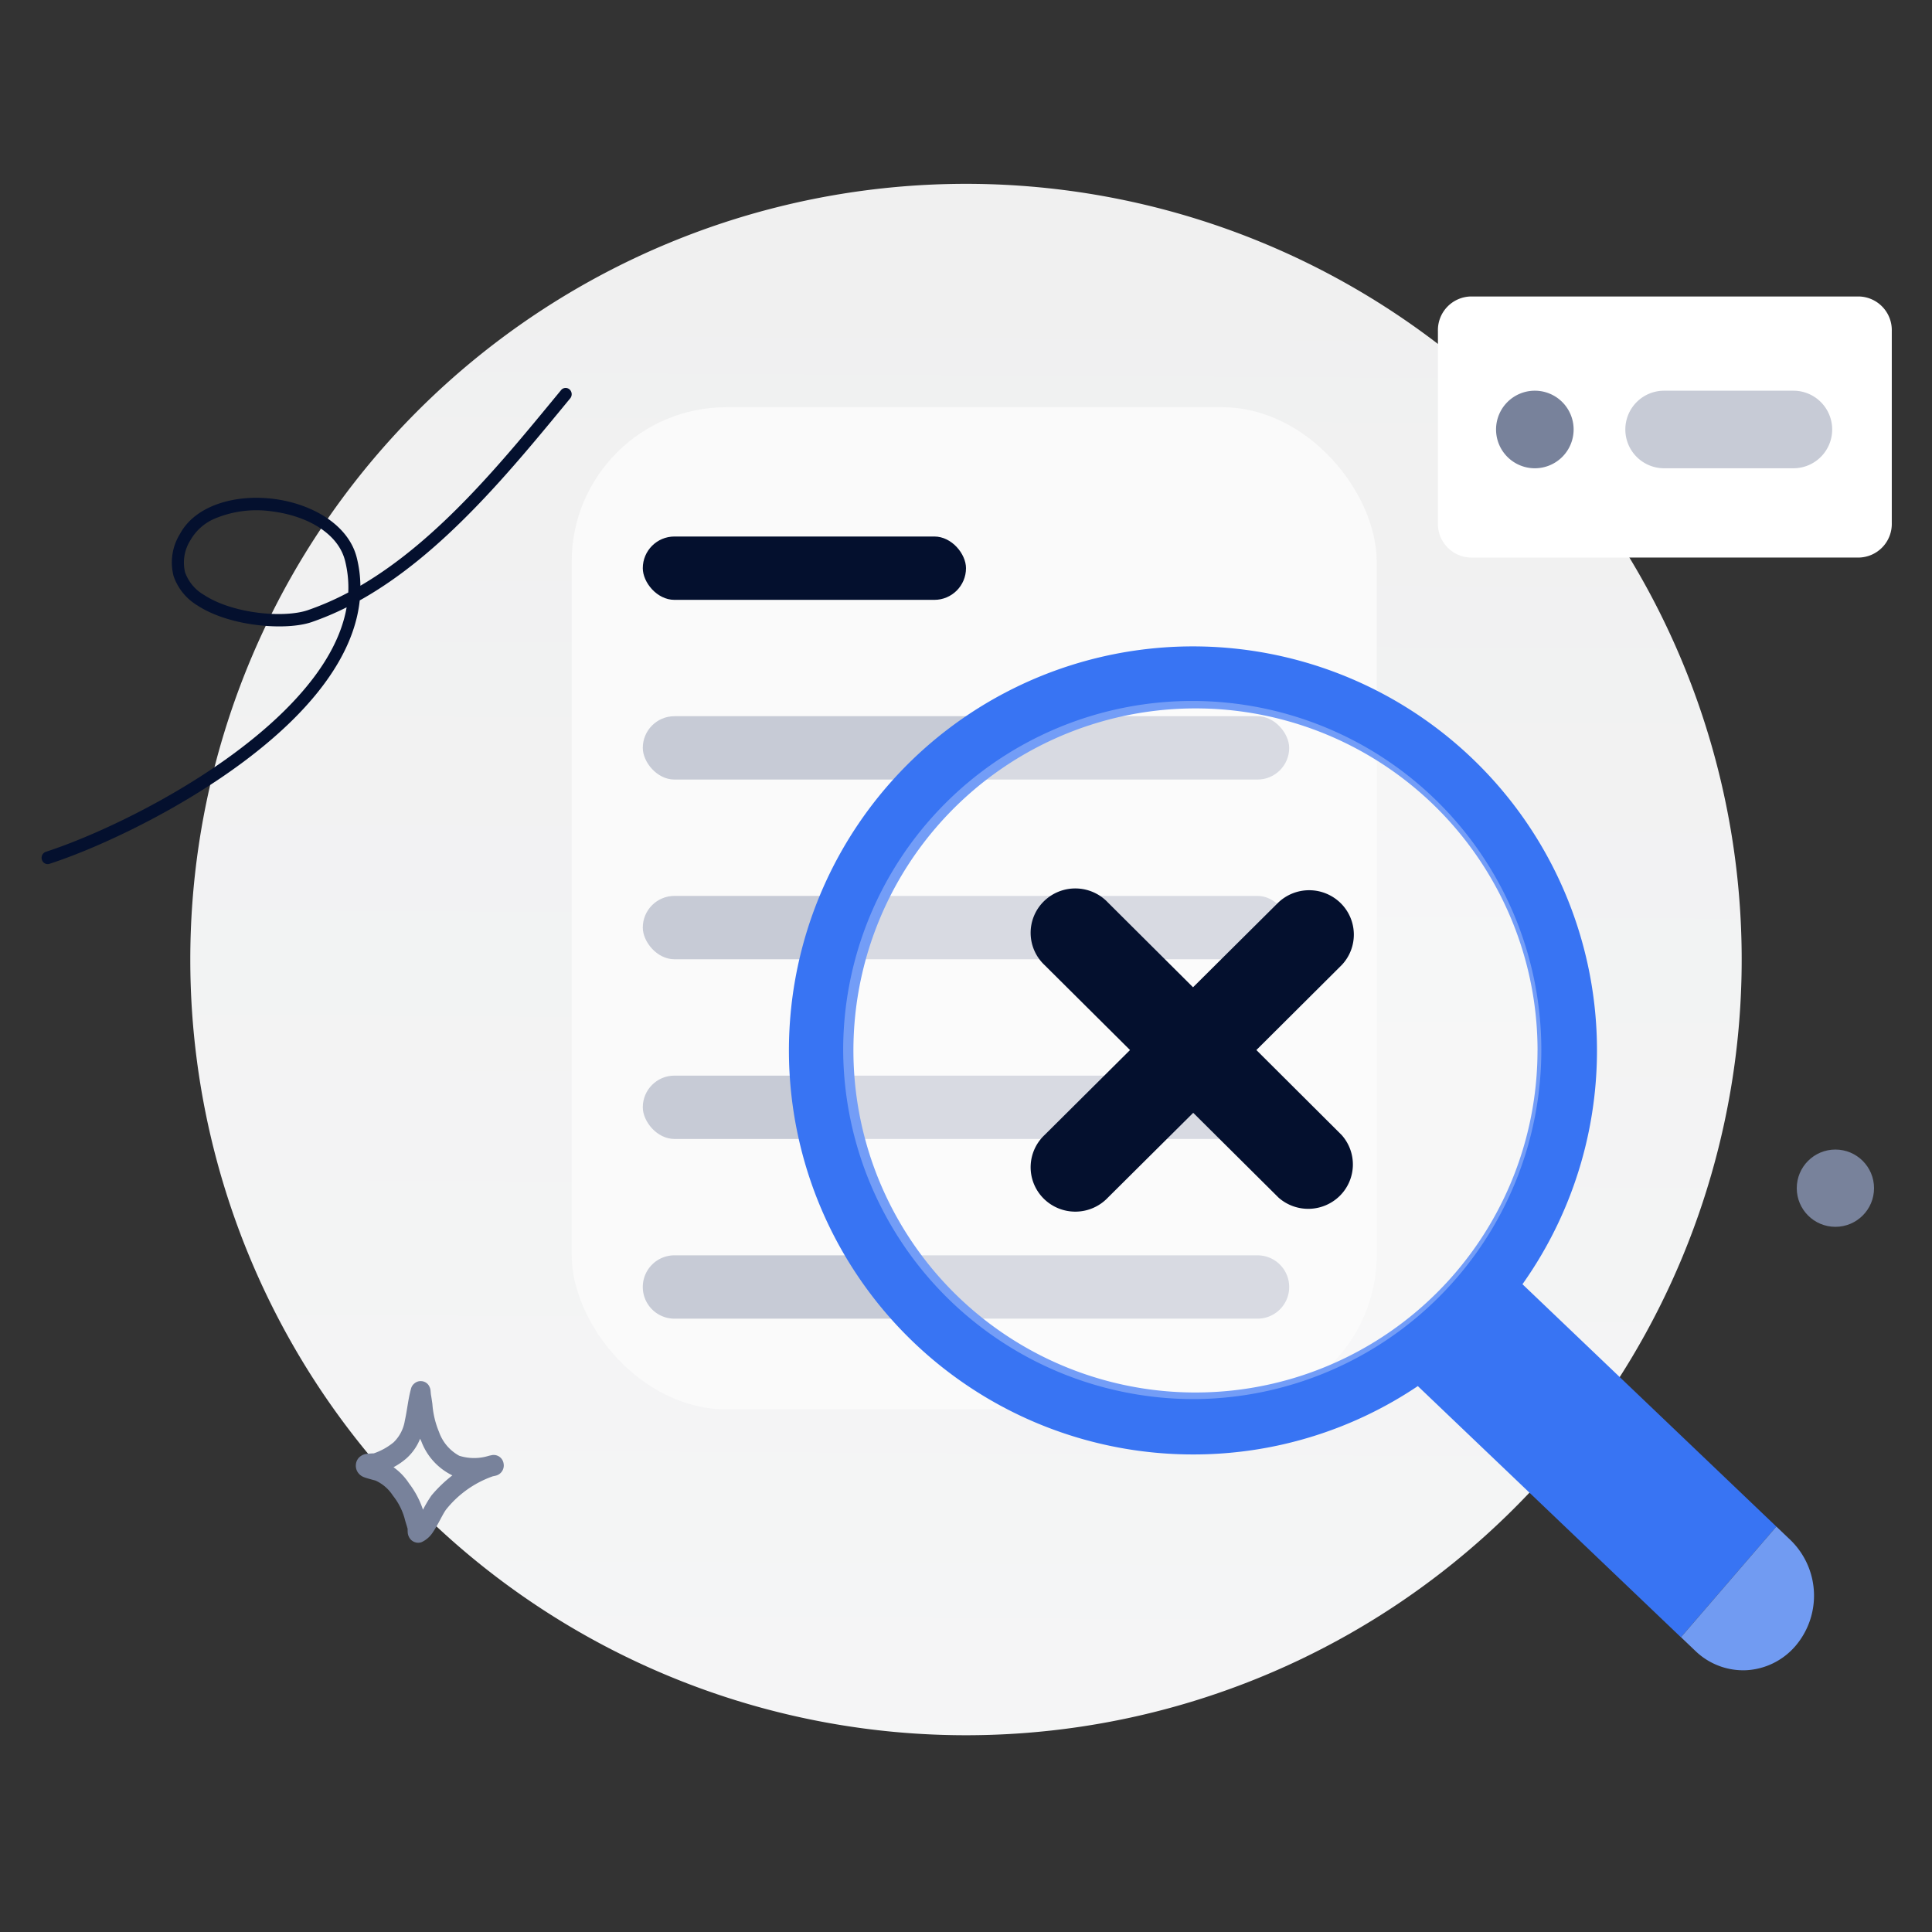 <svg xmlns="http://www.w3.org/2000/svg" xmlns:xlink="http://www.w3.org/1999/xlink" width="200" height="200" viewBox="0 0 200 200">
  <rect x="0" y="0" width="200" height="200" fill="#333333" stroke="none"/>
  <defs>
    <clipPath id="clip-path">
      <rect id="Rectangle_112" data-name="Rectangle 112" width="200" height="200" transform="translate(0.374 0.374)" fill="none"/>
    </clipPath>
    <linearGradient id="linear-gradient" x1="0.496" y1="1.612" x2="0.506" y2="-0.144" gradientUnits="objectBoundingBox">
      <stop offset="0" stop-color="#f8f9fa"/>
      <stop offset="1" stop-color="#efefef"/>
    </linearGradient>
    <linearGradient id="linear-gradient-2" x1="0.5" y1="1.797" x2="0.5" y2="0.797" gradientUnits="objectBoundingBox">
      <stop offset="0" stop-color="#fff"/>
      <stop offset="0.719" stop-color="#fafafa"/>
    </linearGradient>
  </defs>
  <g id="Group_187" data-name="Group 187" transform="translate(-879.445 -136.526)">
    <g id="Group_186" data-name="Group 186" transform="translate(879.071 136.152)">
      <g id="Group_185" data-name="Group 185" clip-path="url(#clip-path)">
        <g id="Group_184" data-name="Group 184" transform="translate(4.684 19.406)">
          <path id="Path_704" data-name="Path 704" d="M989.37,325.751a80.3,80.3,0,1,0-80.3-80.3A80.3,80.3,0,0,0,989.37,325.751Z" transform="translate(-893.681 -165.152)" fill="url(#linear-gradient)"/>
          <g id="Group_181" data-name="Group 181" transform="translate(54.871 23.124)">
            <rect id="Rectangle_107" data-name="Rectangle 107" width="83.335" height="103.739" rx="16" fill="url(#linear-gradient-2)"/>
          </g>
          <rect id="Rectangle_108" data-name="Rectangle 108" width="33.458" height="6.558" rx="3.279" transform="translate(62.232 36.507)" fill="#04102e"/>
          <rect id="Rectangle_109" data-name="Rectangle 109" width="66.916" height="6.558" rx="3.279" transform="translate(62.232 55.109)" fill="#c7cbd6"/>
          <rect id="Rectangle_110" data-name="Rectangle 110" width="66.916" height="6.558" rx="3.279" transform="translate(62.232 73.712)" fill="#c7cbd6"/>
          <rect id="Rectangle_111" data-name="Rectangle 111" width="66.916" height="6.558" rx="3.279" transform="translate(62.232 92.315)" fill="#c7cbd6"/>
          <path id="Path_705" data-name="Path 705" d="M982.35,330.908h60.358a3.279,3.279,0,0,1,3.279,3.279h0a3.279,3.279,0,0,1-3.279,3.279H982.35a3.279,3.279,0,0,1-3.279-3.279h0A3.279,3.279,0,0,1,982.35,330.908Z" transform="translate(-916.839 -219.99)" fill="#c7cbd6"/>
          <g id="Group_182" data-name="Group 182" transform="translate(144.539 11.659)">
            <path id="Path_706" data-name="Path 706" d="M1145.667,182.576h-40.2a3.484,3.484,0,0,0-3.392,3.57v19.887a3.485,3.485,0,0,0,3.392,3.57h40.2a3.484,3.484,0,0,0,3.392-3.57V186.146A3.484,3.484,0,0,0,1145.667,182.576Z" transform="translate(-1102.071 -182.576)" fill="#fff"/>
          </g>
          <path id="Path_707" data-name="Path 707" d="M1115.086,205.182a4.015,4.015,0,1,0-4.015-4.015A4.015,4.015,0,0,0,1115.086,205.182Z" transform="translate(-960.51 -175.739)" fill="#78829b"/>
          <path id="Path_708" data-name="Path 708" d="M1135.086,197.152h13.383a4.015,4.015,0,0,1,4.015,4.015h0a4.015,4.015,0,0,1-4.015,4.015h-13.383a4.015,4.015,0,0,1-4.015-4.015h0A4.015,4.015,0,0,1,1135.086,197.152Z" transform="translate(-967.127 -175.739)" fill="#c7cbd6"/>
          <path id="Path_709" data-name="Path 709" d="M1043.5,320.36a41.627,41.627,0,0,0,23.283-7.076l27.234,26,9.878-11.459-26.28-25.087A41.825,41.825,0,1,0,1043.5,320.36Zm35.672-41.823a35.408,35.408,0,1,1-35.408-35.407A35.408,35.408,0,0,1,1079.176,278.538Z" transform="translate(-924.32 -188.828)" fill="#3874f3" fill-rule="evenodd"/>
          <g id="Group_183" data-name="Group 183" transform="translate(82.976 53.533)">
            <path id="Path_710" data-name="Path 710" d="M1046.54,317.421a36.136,36.136,0,1,0-36.469-36.135A36.3,36.3,0,0,0,1046.54,317.421Z" transform="translate(-1010.071 -245.152)" fill="rgba(255,255,255,0.3)"/>
          </g>
          <path id="Path_711" data-name="Path 711" d="M1062.44,290.881l8.826-8.791a4.577,4.577,0,0,0-.091-6.407,4.646,4.646,0,0,0-6.447-.091l-8.845,8.791-8.826-8.791a4.643,4.643,0,0,0-6.632-.093,4.579,4.579,0,0,0,.094,6.591l8.84,8.791-8.84,8.791a4.579,4.579,0,0,0-.094,6.591,4.644,4.644,0,0,0,6.632-.093l8.845-8.791,8.846,8.791a4.646,4.646,0,0,0,6.332-.2,4.576,4.576,0,0,0,.186-6.294Z" transform="translate(-936.69 -201.213)" fill="#04102e"/>
          <path id="Path_712" data-name="Path 712" d="M1139.672,384.329l9.877-11.46,1.488,1.421a8.02,8.02,0,0,1,.506,10.923,7.206,7.206,0,0,1-5.085,2.528,7.133,7.133,0,0,1-5.294-2l-1.488-1.42Z" transform="translate(-969.972 -233.873)" fill="#719bf2"/>
          <path id="Path_713" data-name="Path 713" d="M919.07,217.2a12.659,12.659,0,0,0-.371-2.886c-.84-3.4-4.586-5.584-8.573-6.1s-8.13.655-9.727,3.613a5.6,5.6,0,0,0-.666,4.378,5.7,5.7,0,0,0,2.451,3.026c3.338,2.2,9.184,2.649,11.851,1.729a29.829,29.829,0,0,0,3.611-1.527c-.671,3.845-3.171,7.487-6.507,10.77-7.251,7.134-18.5,12.549-24.63,14.54a.657.657,0,0,0-.41.816.619.619,0,0,0,.781.43c6.249-2.03,17.719-7.56,25.114-14.835,3.82-3.757,6.542-7.988,7.007-12.435,8.636-4.819,15.727-13.561,21.79-20.919a.671.671,0,0,0-.066-.919.607.607,0,0,0-.881.069C934.029,204.007,927.279,212.4,919.07,217.2Zm-1.255.7a11.39,11.39,0,0,0-.326-3.261c-.726-2.944-4.064-4.684-7.515-5.128a11.161,11.161,0,0,0-6,.749,5.247,5.247,0,0,0-2.489,2.212,4.315,4.315,0,0,0-.564,3.342,4.406,4.406,0,0,0,1.926,2.317c3.042,2.005,8.365,2.432,10.792,1.594A29.357,29.357,0,0,0,917.815,217.9Z" transform="translate(-886.072 -175.597)" fill="#04102e" fill-rule="evenodd"/>
          <circle id="Ellipse_63" data-name="Ellipse 63" cx="4" cy="4" r="4" transform="translate(181.69 99.969)" fill="#78829b"/>
          <path id="Path_714" data-name="Path 714" d="M936.537,357.85a6.548,6.548,0,0,0,2.052-1.143,3.973,3.973,0,0,0,1.16-2.237c.242-1.07.339-2.209.633-3.28a1.027,1.027,0,0,1,.407-.615.961.961,0,0,1,.672-.2.975.975,0,0,1,.838.572,1.214,1.214,0,0,1,.1.3c.021.1.035.408.057.535.056.314.1.628.146.943a9.213,9.213,0,0,0,.688,2.907,4.5,4.5,0,0,0,2.094,2.466,5.108,5.108,0,0,0,3.048.009q.179-.045.353-.078a1.034,1.034,0,0,1,1.187.858,1.084,1.084,0,0,1-.789,1.267c-.114.027-.226.052-.337.075a10.774,10.774,0,0,0-4.784,3.387c-.35.424-.863,1.611-1.387,2.367a2.754,2.754,0,0,1-1.185,1.057,1.016,1.016,0,0,1-.62.029,1.044,1.044,0,0,1-.61-.429,1.248,1.248,0,0,1-.2-.5,3.862,3.862,0,0,1-.019-.474c-.107-.386-.238-.763-.333-1.152a6.679,6.679,0,0,0-1.2-2.3,4.183,4.183,0,0,0-1.8-1.55c-.1-.026-.919-.237-1.207-.357a1.316,1.316,0,0,1-.7-.634,1.272,1.272,0,0,1-.112-.706,1.173,1.173,0,0,1,.382-.743,1.32,1.32,0,0,1,.614-.306A7.977,7.977,0,0,1,936.537,357.85Zm4.8-1.515c.037.089.078.178.121.268a6.435,6.435,0,0,0,3.173,3.508l.042.017a14.115,14.115,0,0,0-2.155,2.068,12.632,12.632,0,0,0-.888,1.49,9.282,9.282,0,0,0-1.441-2.724,6.268,6.268,0,0,0-1.61-1.678,7.1,7.1,0,0,0,1.343-.921A5.381,5.381,0,0,0,941.333,356.335Z" transform="translate(-902.153 -226.431)" fill="#78829b" fill-rule="evenodd"/>
        </g>
      </g>
    </g>
  </g>
</svg>
